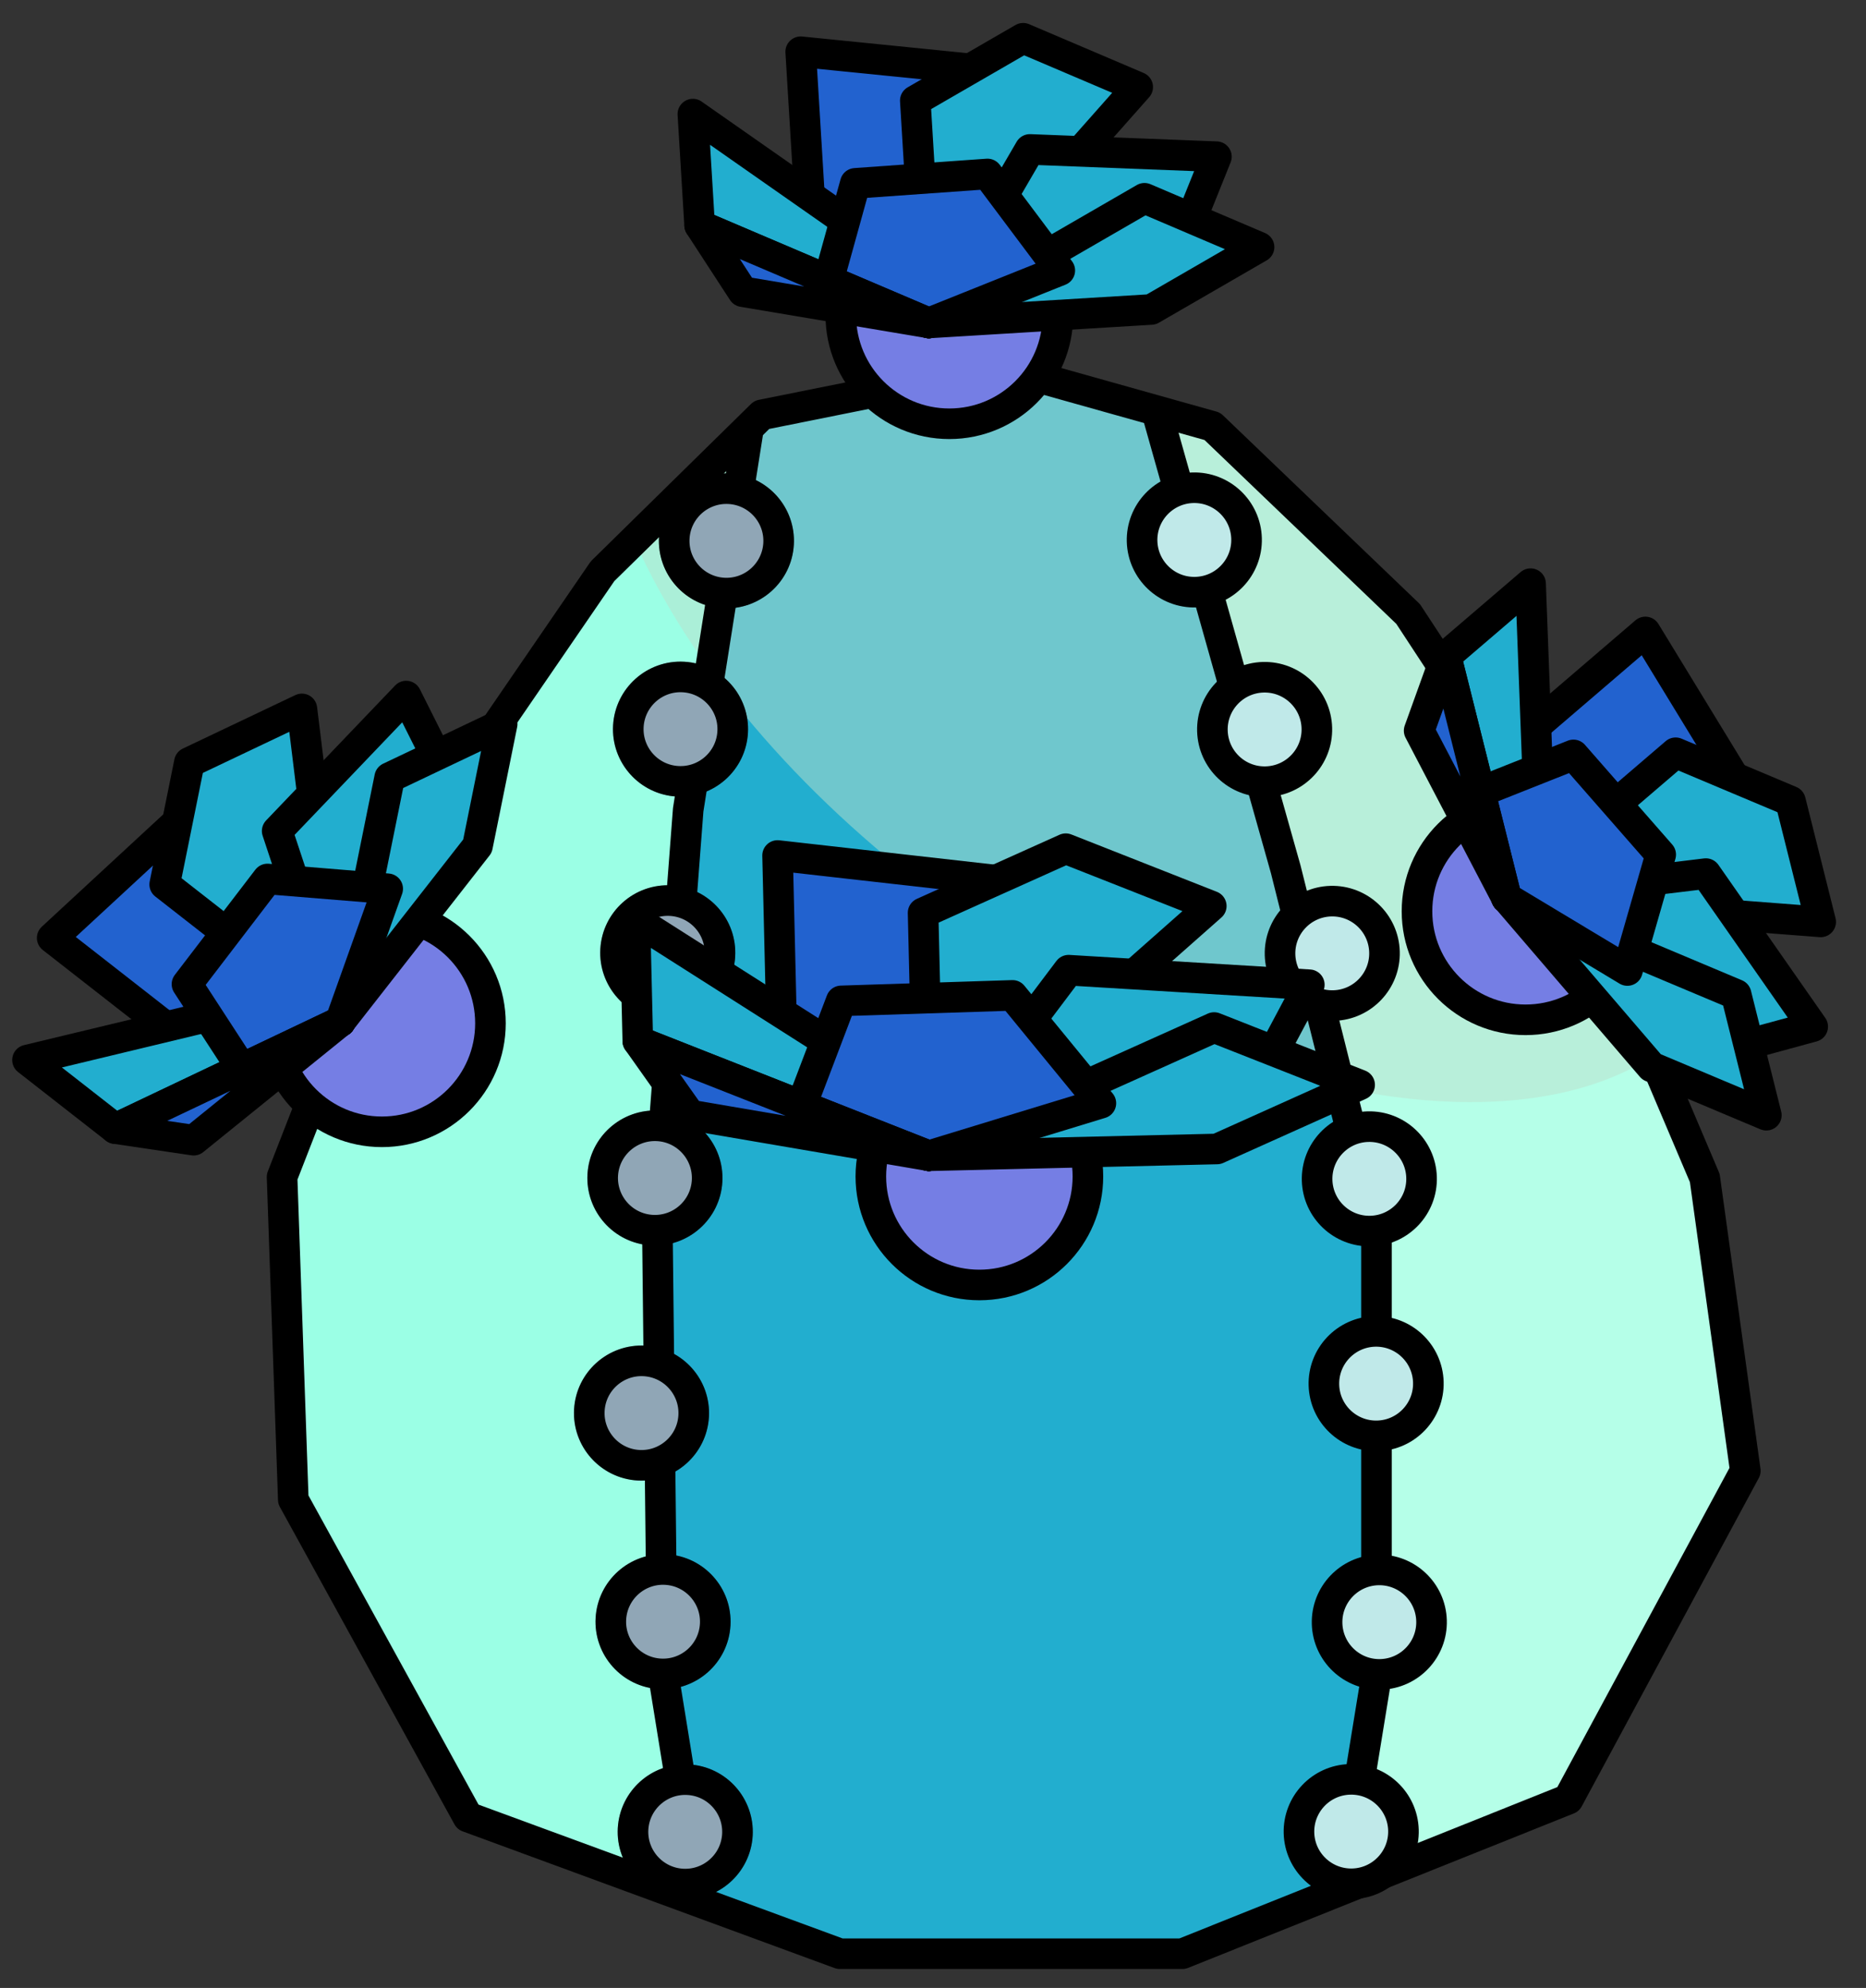 <?xml version="1.0" encoding="UTF-8" standalone="no"?><!DOCTYPE svg PUBLIC "-//W3C//DTD SVG 1.1//EN" "http://www.w3.org/Graphics/SVG/1.1/DTD/svg11.dtd"><svg width="100%" height="100%" viewBox="0 0 61 65" version="1.1" xmlns="http://www.w3.org/2000/svg" xmlns:xlink="http://www.w3.org/1999/xlink" xml:space="preserve" xmlns:serif="http://www.serif.com/" style="fill-rule:evenodd;clip-rule:evenodd;stroke-linecap:round;stroke-linejoin:round;stroke-miterlimit:1.5;"><rect x="0" y="0" width="61" height="65" fill="#333333" stroke="none"/><g id="cactus02"><path d="M57.055,48.09l-1.325,-9.571l-4.397,-10.359l-5.3,-8.083l-6.402,-6.138l-6.924,-1.944l-7.805,1.569l-5.205,5.114l-6.4,9.336l-4.076,10.469l0.367,10.55l5.707,10.377l12.161,4.471l11.195,0l12.614,-5.052l5.79,-10.739Z" style="fill:#9bffe5;"/><clipPath id="_clip1"><path d="M57.055,48.09l-1.325,-9.571l-4.397,-10.359l-5.3,-8.083l-6.402,-6.138l-6.924,-1.944l-7.805,1.569l-5.205,5.114l-6.4,9.336l-4.076,10.469l0.367,10.55l5.707,10.377l12.161,4.471l11.195,0l12.614,-5.052l5.79,-10.739Z"/></clipPath><g clip-path="url(#_clip1)"><path d="M34.264,-4.609l-1.21,8.831l-0.891,62.903l23.567,7.136l13.009,-14.962c3.85,-41.307 -8.934,-79.846 -34.475,-63.908Z" style="fill:#b5ffe8;stroke:#000;stroke-width:1px;"/><path d="M45.028,10.845c9.707,6.793 14.58,16.605 10.876,21.898c-3.704,5.293 -14.592,4.075 -24.299,-2.718c-9.706,-6.793 -14.58,-16.605 -10.876,-21.898c3.705,-5.293 14.593,-4.075 24.299,2.718Z" style="fill:#bce0cc;fill-opacity:0.5;"/><path d="M22.497,26.479l2.764,-17.482l7.793,-3.891l2.799,1.399l6.178,21.919l2.966,11.853l0,14.524l-1.778,10.913l-19.688,0.433l-1.881,-11.606l-0.165,-14.78l1.012,-13.282Z" style="fill:#22aecf;"/><clipPath id="_clip2"><path d="M22.497,26.479l2.764,-17.482l7.793,-3.891l2.799,1.399l6.178,21.919l2.966,11.853l0,14.524l-1.778,10.913l-19.688,0.433l-1.881,-11.606l-0.165,-14.78l1.012,-13.282Z"/></clipPath><g clip-path="url(#_clip2)"><path d="M45.028,10.845c9.707,6.793 14.58,16.605 10.876,21.898c-3.704,5.293 -14.592,4.075 -24.299,-2.718c-9.706,-6.793 -14.58,-16.605 -10.876,-21.898c3.705,-5.293 14.593,-4.075 24.299,2.718Z" style="fill:#bce0cc;fill-opacity:0.5;"/></g><path d="M22.497,26.479l2.764,-17.482l7.793,-3.891l2.799,1.399l6.178,21.919l2.966,11.853l0,14.524l-1.778,10.913l-19.688,0.433l-1.881,-11.606l-0.165,-14.78l1.012,-13.282Z" style="fill:none;stroke:#000;stroke-width:1px;"/></g><path d="M57.055,48.09l-1.325,-9.571l-4.397,-10.359l-5.3,-8.083l-6.402,-6.138l-6.924,-1.944l-7.805,1.569l-5.205,5.114l-6.4,9.336l-4.076,10.469l0.367,10.55l5.707,10.377l12.161,4.471l11.195,0l12.614,-5.052l5.79,-10.739Z" style="fill:none;stroke:#000;stroke-width:1px;"/><g><path d="M39.092,19.362c-0.942,0.028 -1.729,-0.715 -1.757,-1.658c-0.027,-0.942 0.716,-1.729 1.658,-1.756c0.943,-0.027 1.73,0.716 1.757,1.658c0.027,0.942 -0.716,1.729 -1.658,1.756Z" style="fill:#c0e9e9;stroke:#000;stroke-width:1px;"/><path d="M41.39,25.558c-0.942,0.028 -1.729,-0.715 -1.756,-1.658c-0.027,-0.942 0.716,-1.729 1.658,-1.756c0.942,-0.027 1.729,0.716 1.756,1.658c0.028,0.942 -0.715,1.729 -1.658,1.756Z" style="fill:#c0e9e9;stroke:#000;stroke-width:1px;"/><path d="M43.601,32.879c-0.942,0.027 -1.729,-0.715 -1.756,-1.658c-0.027,-0.942 0.716,-1.729 1.658,-1.756c0.942,-0.027 1.729,0.716 1.756,1.658c0.027,0.942 -0.716,1.729 -1.658,1.756Z" style="fill:#c0e9e9;stroke:#000;stroke-width:1px;"/><path d="M45.035,46.948c-0.942,0.027 -1.729,-0.716 -1.756,-1.658c-0.027,-0.942 0.715,-1.729 1.658,-1.757c0.942,-0.027 1.729,0.716 1.756,1.658c0.027,0.943 -0.716,1.73 -1.658,1.757Z" style="fill:#c0e9e9;stroke:#000;stroke-width:1px;"/><path d="M45.139,54.747c-0.942,0.027 -1.729,-0.716 -1.756,-1.658c-0.027,-0.942 0.716,-1.729 1.658,-1.757c0.942,-0.027 1.729,0.716 1.756,1.658c0.028,0.943 -0.715,1.73 -1.658,1.757Z" style="fill:#c0e9e9;stroke:#000;stroke-width:1px;"/><path d="M44.221,61.594c-0.943,0.027 -1.73,-0.715 -1.757,-1.658c-0.027,-0.942 0.716,-1.729 1.658,-1.756c0.943,-0.027 1.73,0.716 1.757,1.658c0.027,0.942 -0.716,1.729 -1.658,1.756Z" style="fill:#c0e9e9;stroke:#000;stroke-width:1px;"/><path d="M44.813,40.252c-0.942,0.027 -1.729,-0.716 -1.756,-1.658c-0.027,-0.942 0.716,-1.729 1.658,-1.756c0.942,-0.027 1.729,0.716 1.756,1.658c0.028,0.942 -0.715,1.729 -1.658,1.756Z" style="fill:#c0e9e9;stroke:#000;stroke-width:1px;"/></g><g><g><path d="M23.65,19.39c0.941,0.053 1.748,-0.667 1.802,-1.608c0.054,-0.941 -0.667,-1.749 -1.608,-1.802c-0.941,-0.054 -1.749,0.666 -1.802,1.607c-0.054,0.942 0.667,1.749 1.608,1.803Z" style="fill:#c0e9e9;stroke:#000;stroke-width:1px;"/><path d="M22.149,25.546c0.941,0.054 1.749,-0.666 1.802,-1.608c0.054,-0.941 -0.667,-1.748 -1.608,-1.802c-0.941,-0.054 -1.748,0.667 -1.802,1.608c-0.054,0.941 0.667,1.749 1.608,1.802Z" style="fill:#c0e9e9;stroke:#000;stroke-width:1px;"/><path d="M21.732,32.858c0.941,0.054 1.749,-0.666 1.802,-1.607c0.054,-0.942 -0.666,-1.749 -1.608,-1.803c-0.941,-0.053 -1.748,0.667 -1.802,1.608c-0.054,0.941 0.667,1.749 1.608,1.802Z" style="fill:#c0e9e9;stroke:#000;stroke-width:1px;"/><path d="M20.874,47.909c0.941,0.053 1.749,-0.667 1.802,-1.608c0.054,-0.941 -0.666,-1.749 -1.608,-1.803c-0.941,-0.053 -1.748,0.667 -1.802,1.608c-0.054,0.941 0.667,1.749 1.608,1.803Z" style="fill:#c0e9e9;stroke:#000;stroke-width:1px;"/><path d="M21.578,54.73c0.941,0.054 1.748,-0.667 1.802,-1.608c0.054,-0.941 -0.667,-1.748 -1.608,-1.802c-0.941,-0.054 -1.748,0.667 -1.802,1.608c-0.054,0.941 0.667,1.749 1.608,1.802Z" style="fill:#c0e9e9;stroke:#000;stroke-width:1px;"/><path d="M22.303,61.601c0.941,0.054 1.749,-0.667 1.803,-1.608c0.053,-0.941 -0.667,-1.749 -1.608,-1.802c-0.941,-0.054 -1.749,0.667 -1.803,1.608c-0.053,0.941 0.667,1.748 1.608,1.802Z" style="fill:#c0e9e9;stroke:#000;stroke-width:1px;"/><path d="M21.312,40.222c0.941,0.054 1.749,-0.666 1.803,-1.607c0.053,-0.942 -0.667,-1.749 -1.608,-1.803c-0.941,-0.053 -1.749,0.667 -1.803,1.608c-0.053,0.941 0.667,1.749 1.608,1.802Z" style="fill:#c0e9e9;stroke:#000;stroke-width:1px;"/></g><g><g opacity="0.3"><path d="M24.361,16.091c-0.879,-0.339 -1.868,0.1 -2.208,0.979c-0.339,0.879 0.1,1.869 0.979,2.208c0.88,0.339 1.869,-0.099 2.208,-0.979c0.339,-0.879 -0.099,-1.869 -0.979,-2.208Z" style="fill:#1d073c;stroke:#000;stroke-width:1px;"/><path d="M22.149,25.546c0.941,0.054 1.749,-0.666 1.802,-1.608c0.054,-0.941 -0.667,-1.748 -1.608,-1.802c-0.941,-0.054 -1.748,0.667 -1.802,1.608c-0.054,0.941 0.667,1.749 1.608,1.802Z" style="fill:#1d073c;stroke:#000;stroke-width:1px;"/><path d="M21.732,32.858c0.941,0.054 1.749,-0.666 1.802,-1.607c0.054,-0.942 -0.666,-1.749 -1.608,-1.803c-0.941,-0.053 -1.748,0.667 -1.802,1.608c-0.054,0.941 0.667,1.749 1.608,1.802Z" style="fill:#1d073c;stroke:#000;stroke-width:1px;"/><path d="M20.874,47.909c0.941,0.053 1.749,-0.667 1.802,-1.608c0.054,-0.941 -0.666,-1.749 -1.608,-1.803c-0.941,-0.053 -1.748,0.667 -1.802,1.608c-0.054,0.941 0.667,1.749 1.608,1.803Z" style="fill:#1d073c;stroke:#000;stroke-width:1px;"/><path d="M21.578,54.73c0.941,0.054 1.748,-0.667 1.802,-1.608c0.054,-0.941 -0.667,-1.748 -1.608,-1.802c-0.941,-0.054 -1.748,0.667 -1.802,1.608c-0.054,0.941 0.667,1.749 1.608,1.802Z" style="fill:#1d073c;stroke:#000;stroke-width:1px;"/><path d="M22.303,61.601c0.941,0.054 1.749,-0.667 1.803,-1.608c0.053,-0.941 -0.667,-1.749 -1.608,-1.802c-0.941,-0.054 -1.749,0.667 -1.803,1.608c-0.053,0.941 0.667,1.748 1.608,1.802Z" style="fill:#1d073c;stroke:#000;stroke-width:1px;"/><path d="M21.312,40.222c0.941,0.054 1.749,-0.666 1.803,-1.607c0.053,-0.942 -0.667,-1.749 -1.608,-1.803c-0.941,-0.053 -1.749,0.667 -1.803,1.608c-0.053,0.941 0.667,1.749 1.608,1.802Z" style="fill:#1d073c;stroke:#000;stroke-width:1px;"/></g></g></g><g><circle cx="31.034" cy="10.308" r="3.548" style="fill:#757ee4;stroke:#000;stroke-width:1px;"/></g><g><circle cx="49.87" cy="29.797" r="3.548" style="fill:#757ee4;stroke:#000;stroke-width:1px;"/></g><g><circle cx="12.485" cy="33.459" r="3.548" style="fill:#757ee4;stroke:#000;stroke-width:1px;"/></g><g><circle cx="32.016" cy="38.467" r="3.548" style="fill:#757ee4;stroke:#000;stroke-width:1px;"/></g><g><path d="M30.363,10.56l-3.873,-3.684l-0.315,-5.184l5.543,0.558l-1.355,8.31" style="fill:#2262cf;stroke:#000;stroke-width:1px;"/><path d="M30.363,10.56l-7.492,-3.193l-0.221,-3.636l7.622,5.335" style="fill:#22aecf;stroke:#000;stroke-width:1px;"/><path d="M30.363,10.56l6.829,-7.713l-3.746,-1.596l-3.525,2.038l0.442,7.271Z" style="fill:#22aecf;stroke:#000;stroke-width:1px;"/><path d="M30.363,10.56l3.304,-5.674l6.098,0.237l-0.81,2.017l-8.592,3.42" style="fill:#22aecf;stroke:#000;stroke-width:1px;"/><path d="M30.363,10.56l7.271,-0.441l3.525,-2.039l-3.746,-1.597l-7.05,4.077" style="fill:#22aecf;stroke:#000;stroke-width:1px;"/><path d="M30.363,10.56l-3.28,-1.398l0.877,-3.167l4.321,-0.307l2.364,3.156l-4.282,1.716Z" style="fill:#2262cf;stroke:#000;stroke-width:1px;"/><path d="M22.871,7.367l1.412,2.17l6.08,1.023l-7.492,-3.193Z" style="fill:#2262cf;stroke:#000;stroke-width:1px;"/></g><g><path d="M30.364,37.79l-4.811,-4.155l-0.134,-5.663l7.135,0.806l-2.19,9.012" style="fill:#2262cf;stroke:#000;stroke-width:1px;"/><path d="M30.364,37.79l-9.514,-3.75l-0.094,-3.971l9.569,6.089" style="fill:#22aecf;stroke:#000;stroke-width:1px;"/><path d="M30.364,37.79l9.233,-8.165l-4.757,-1.875l-4.664,2.097l0.188,7.943Z" style="fill:#22aecf;stroke:#000;stroke-width:1px;"/><path d="M30.364,37.79l4.569,-6.068l7.869,0.476l-1.154,2.17l-11.284,3.422" style="fill:#22aecf;stroke:#000;stroke-width:1px;"/><path d="M30.364,37.79l9.42,-0.222l4.663,-2.096l-4.757,-1.875l-9.326,4.193" style="fill:#22aecf;stroke:#000;stroke-width:1px;"/><path d="M30.364,37.79l-4.166,-1.642l1.301,-3.422l5.601,-0.18l2.888,3.526l-5.624,1.718Z" style="fill:#2262cf;stroke:#000;stroke-width:1px;"/><path d="M20.85,34.04l1.71,2.417l7.804,1.333l-9.514,-3.75Z" style="fill:#2262cf;stroke:#000;stroke-width:1px;"/></g><g><path d="M11.124,33.404l-5.325,0.462l-4.093,-3.198l4.09,-3.784l5.328,6.52" style="fill:#2262cf;stroke:#000;stroke-width:1px;"/><path d="M11.124,33.404l-7.355,3.498l-2.87,-2.243l9.045,-2.176" style="fill:#22aecf;stroke:#000;stroke-width:1px;"/><path d="M11.124,33.404l-1.255,-10.225l-3.678,1.749l-0.807,3.991l5.74,4.485Z" style="fill:#22aecf;stroke:#000;stroke-width:1px;"/><path d="M11.124,33.404l-2.063,-6.233l4.217,-4.412l0.974,1.943l-3.128,8.702" style="fill:#22aecf;stroke:#000;stroke-width:1px;"/><path d="M11.124,33.404l4.485,-5.74l0.807,-3.991l-3.677,1.749l-1.615,7.982" style="fill:#22aecf;stroke:#000;stroke-width:1px;"/><path d="M11.124,33.404l-3.22,1.532l-1.792,-2.756l2.632,-3.44l3.93,0.32l-1.55,4.344Z" style="fill:#2262cf;stroke:#000;stroke-width:1px;"/><path d="M3.769,36.902l2.561,0.379l4.794,-3.877l-7.355,3.498Z" style="fill:#2262cf;stroke:#000;stroke-width:1px;"/></g><g><path d="M49.247,29.355l0.599,-5.311l3.942,-3.381l2.903,4.756l-7.444,3.936" style="fill:#2262cf;stroke:#000;stroke-width:1px;"/><path d="M49.247,29.355l-1.977,-7.901l2.765,-2.37l0.348,9.297" style="fill:#22aecf;stroke:#000;stroke-width:1px;"/><path d="M49.247,29.355l10.272,0.788l-0.989,-3.95l-3.753,-1.58l-5.53,4.742Z" style="fill:#22aecf;stroke:#000;stroke-width:1px;"/><path d="M49.247,29.355l6.518,-0.791l3.493,5.004l-2.098,0.572l-7.913,-4.785" style="fill:#22aecf;stroke:#000;stroke-width:1px;"/><path d="M49.247,29.355l4.742,5.53l3.753,1.579l-0.988,-3.95l-7.507,-3.159" style="fill:#22aecf;stroke:#000;stroke-width:1px;"/><path d="M49.247,29.355l-0.866,-3.459l3.055,-1.213l2.853,3.26l-1.089,3.79l-3.953,-2.378Z" style="fill:#2262cf;stroke:#000;stroke-width:1px;"/><path d="M47.27,21.454l-0.878,2.437l2.855,5.464l-1.977,-7.901Z" style="fill:#2262cf;stroke:#000;stroke-width:1px;"/></g></g></svg>